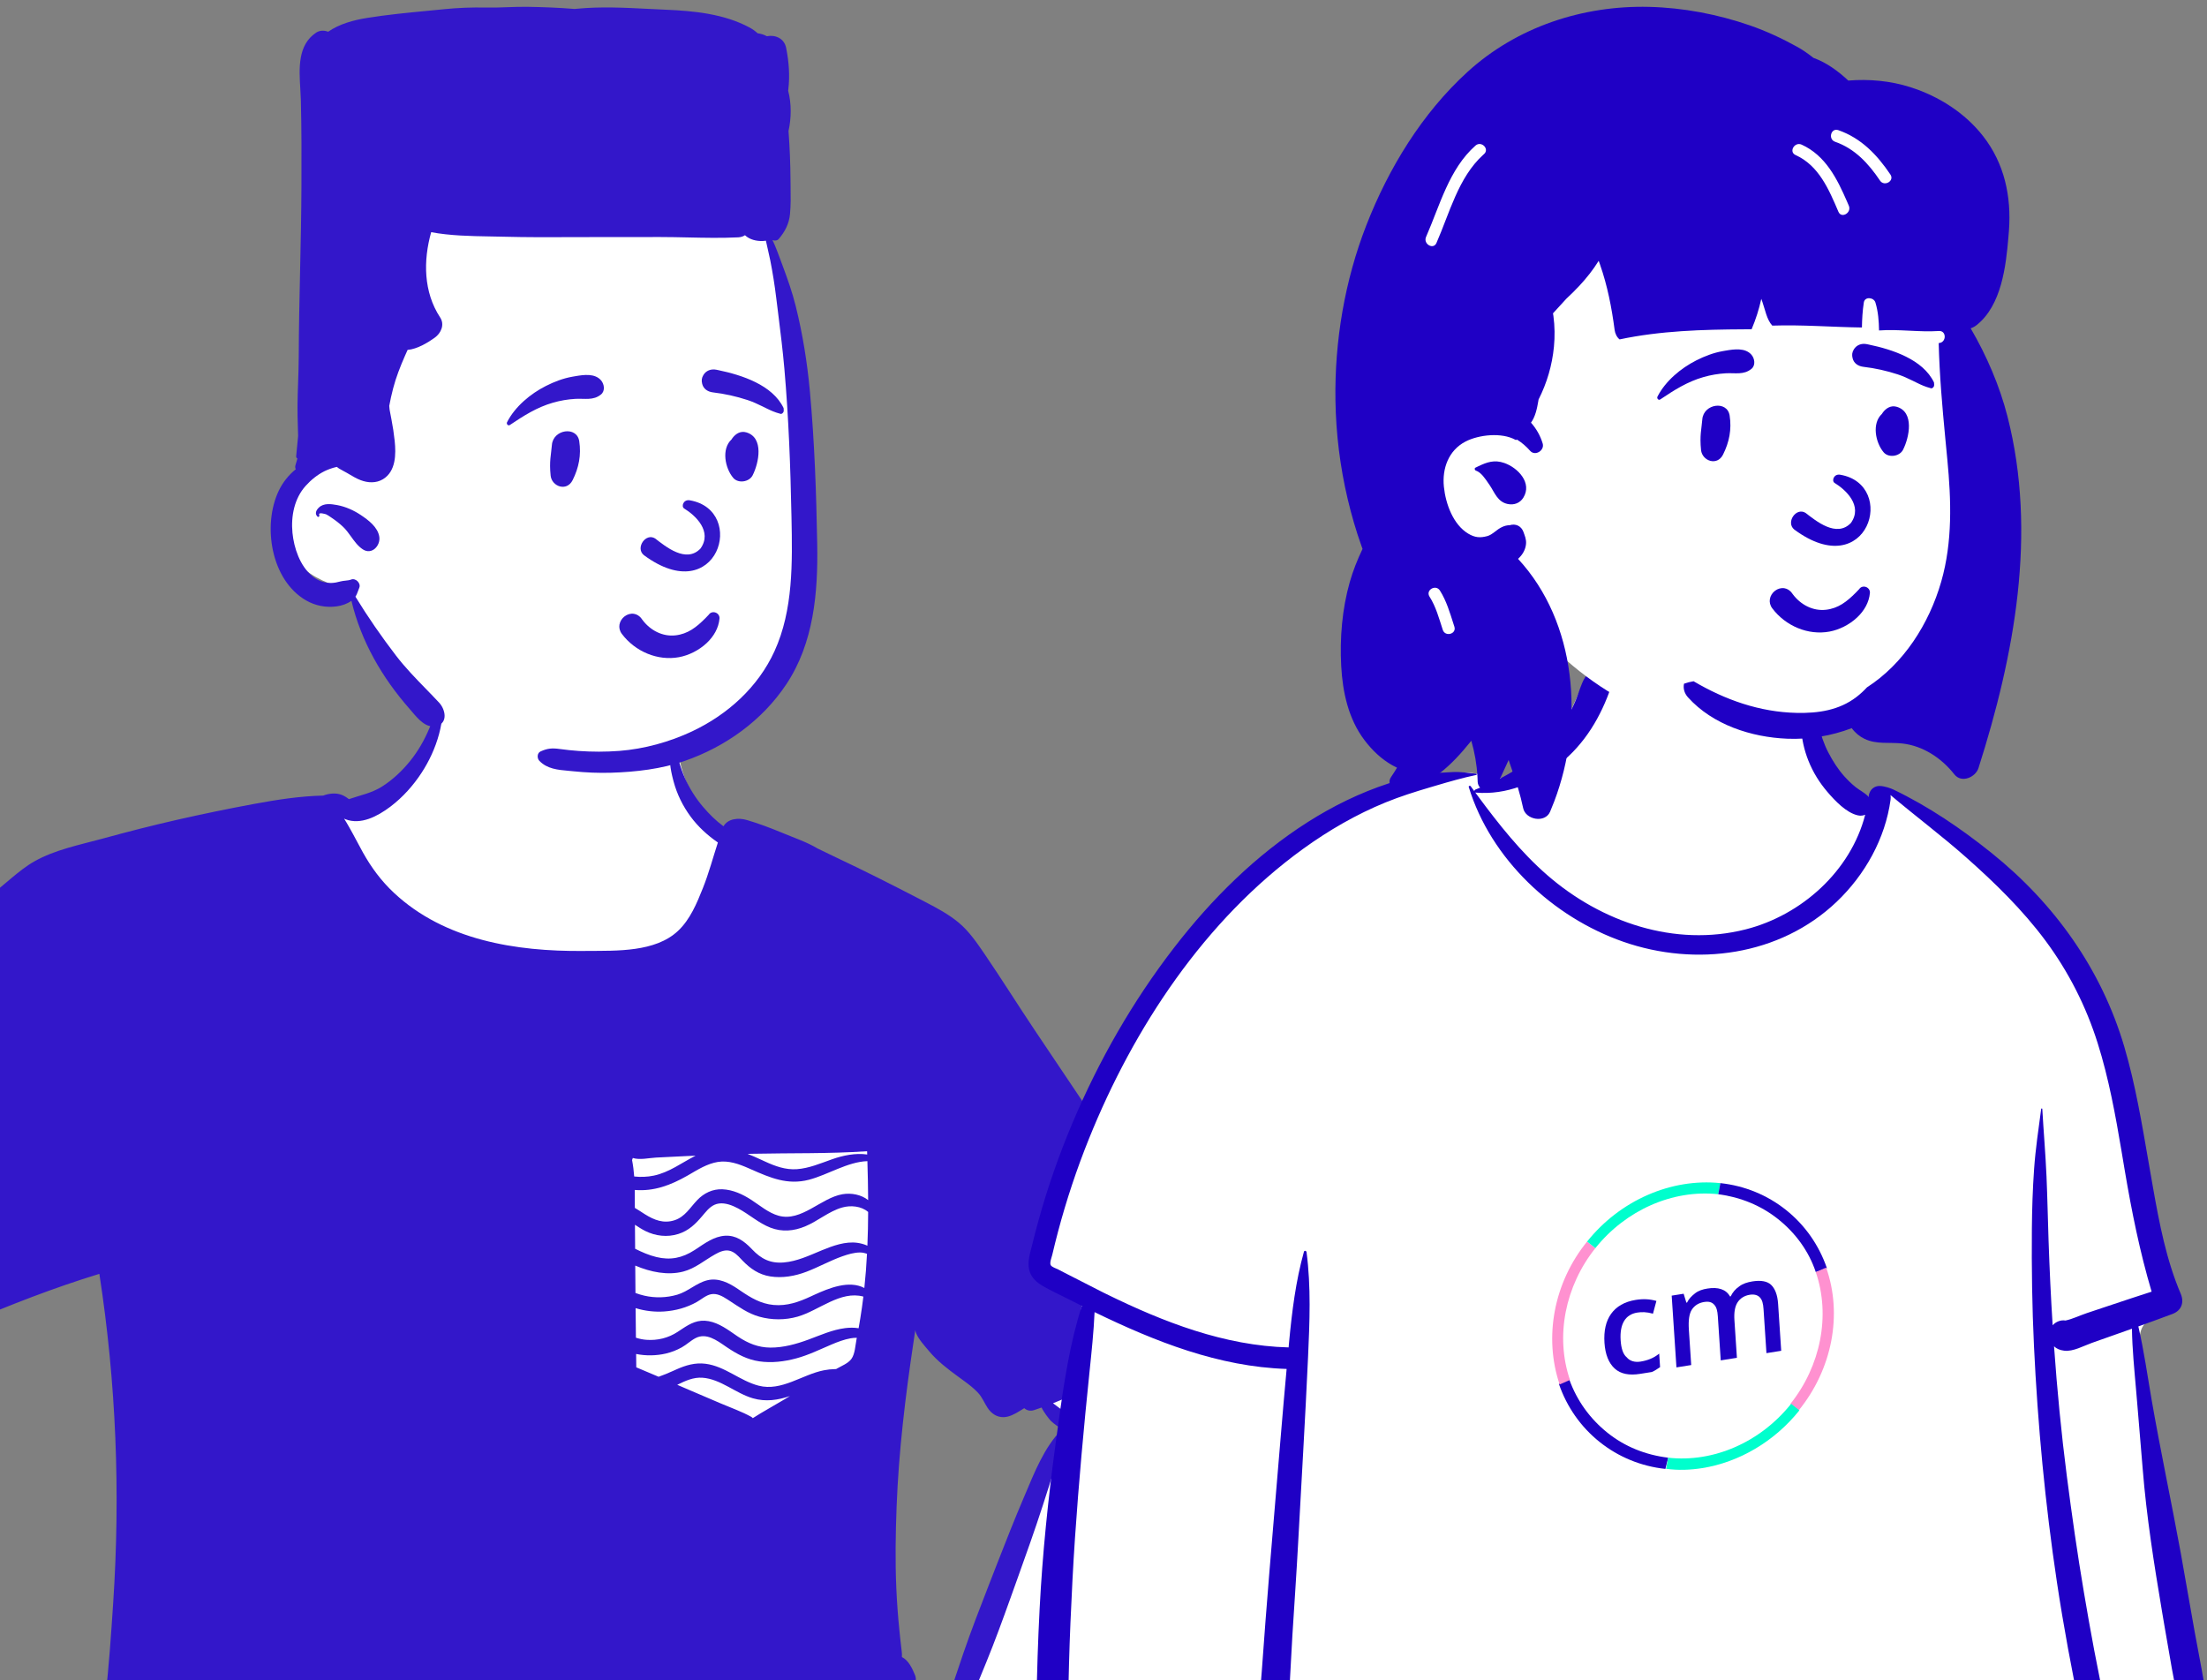 <svg width="310" height="236" viewBox="0 0 310 236" fill="none" xmlns="http://www.w3.org/2000/svg">
    <rect x="0" y="0" width="310" height="236" fill="#808080" stroke="none"/>
    <path fill-rule="evenodd" clip-rule="evenodd" d="M65.308 92.405C76.644 91.593 92.186 93.841 95.465 106.771C96.482 111.477 98.484 113.542 101.851 116.619C123.216 143.975 48.672 148.574 44.84 121.898C36.767 124.839 27.98 125.462 19.902 128.435C15.521 130.054 11.548 132.608 7.742 135.28C-7.782 146.31 -23.086 157.655 -38.555 168.764C-32.569 171.521 -21.188 182.049 -25.826 189.124C-26.906 190.502 -28.509 191.452 -29.928 192.46L-30.676 192.994C-32.285 194.147 -34.994 196.114 -36.492 197.182L-36.768 197.383C-36.876 197.462 -36.998 197.55 -37.109 197.629C-26.307 213.428 -13.665 228.006 0.359 241.021C1.553 242.132 1.064 244.614 -0.665 244.904L-2.723 245.206C-9.371 246.174 -16.145 247.046 -22.845 246.52C-29.369 245.81 -33.301 240.032 -37.761 235.847C-46.668 226.74 -54.959 217.025 -62.511 206.762L-62.669 206.545C-65.019 203.332 -68.139 200.048 -68.367 195.899C-68.783 194.652 -67.688 192.864 -66.635 192.014L-66.275 191.495C-60.628 183.37 -54.236 175.534 -46.228 169.649C-46.258 168.772 -45.853 167.851 -45.05 167.27L-11.584 143.041C-2.949 137.097 5.077 130.11 14.436 125.31C24.007 120.7 34.807 120.519 44.614 116.672C44.822 113.899 50.65 113.191 50.465 113.619C56.614 109.907 59.78 105.489 60.756 101.429C61.733 97.37 60.519 93.667 65.308 92.405ZM148.069 179.391C158.417 163.814 168.281 181.048 172.589 191.436C177.679 205.651 167.138 223.136 160.329 235.391C157.821 238.794 154.522 245.972 150.101 246.493C138.963 246.447 127.809 245.663 116.665 245.429C109.468 243.643 119.565 232.825 126.539 236.776C128.652 237.567 129.708 239.967 131.768 240.737C132.519 240.897 132.571 240.562 132.876 239.815L132.92 239.71C133.464 238.416 133.992 237.115 134.528 235.817C139.066 224.639 143.863 213.559 148.632 202.484C149.651 200.08 148.222 198.099 146.364 196.668C144.942 195.496 138.827 192.637 144.588 193.895C142.37 188.744 145.036 183.516 148.069 179.391ZM122.377 158.068C123.373 157.943 124.653 158.948 124.806 159.921C126.077 167.987 124.661 175.962 122.963 183.852L122.651 185.297C122.025 188.175 121.325 191.11 119.764 193.632C118.17 196.206 115.759 198.147 112.992 199.326C104.113 202.865 93.071 199.365 86.54 192.748C82.362 187.022 86.034 179.83 86.736 173.554C86.073 171.863 85.829 169.908 85.445 168.164L85.398 167.956L83.909 161.452C83.581 160.018 84.626 158.055 86.344 158.252C98.316 159.626 110.418 159.564 122.377 158.068Z" fill="white"/>
    <path fill-rule="evenodd" clip-rule="evenodd" d="M164.191 177.353C164.155 177.192 164.347 177.07 164.472 177.19C166.578 179.221 168.066 181.817 169.699 184.222C171.254 186.513 172.946 188.715 174.106 191.243C175.183 193.593 175.878 195.977 176.085 198.56C176.292 201.124 176.024 203.694 175.572 206.219C174.682 211.194 172.781 215.905 170.694 220.481C168.664 224.929 166.371 229.251 163.95 233.494L163.082 235.009C162.023 236.854 160.953 238.694 159.807 240.481C158.381 242.705 157.08 245 155.199 246.856C153.864 248.176 151.348 246.856 151.956 244.968C152.22 244.146 152.428 243.372 152.837 242.609C153.148 242.028 153.499 241.464 153.828 240.891C154.487 239.746 155.14 238.596 155.799 237.45C157.183 235.043 158.641 232.68 160.012 230.265C162.391 226.076 164.637 221.808 166.623 217.417L166.856 216.898C168.684 212.831 170.415 208.619 171.218 204.22C172.063 199.585 171.306 195.216 169.661 190.86C168.809 188.607 167.852 186.405 166.857 184.211L166.666 183.792C165.705 181.698 164.686 179.616 164.191 177.353ZM61.906 97.183C61.925 97.101 62.064 97.095 62.077 97.183C62.669 101.119 61.352 105.282 59.208 108.556C58.038 110.344 56.594 111.959 54.894 113.257L54.761 113.357C53.023 114.656 50.676 115.911 48.52 115.068C48.452 115.042 48.389 115.013 48.33 114.979C48.572 115.355 48.797 115.751 49.025 116.146C49.703 117.323 50.31 118.543 50.972 119.73C52.156 121.854 53.565 123.754 55.346 125.418C62.468 132.068 72.468 133.648 81.859 133.572L82.522 133.566C86.647 133.537 92.041 133.748 95.227 130.761C96.938 129.157 97.879 126.876 98.732 124.735C99.569 122.636 100.141 120.47 100.836 118.335C99.385 117.34 98.054 116.125 97.008 114.704C95.918 113.225 95.094 111.56 94.618 109.782L94.547 109.517C94.18 108.099 93.811 106.224 94.403 104.885C94.471 104.731 94.724 104.741 94.796 104.885C95.115 105.526 95.175 106.248 95.373 106.933C95.6 107.73 95.859 108.522 96.198 109.277C96.856 110.74 97.724 112.13 98.766 113.348C99.626 114.356 100.557 115.281 101.622 116.059C102.25 114.975 103.705 114.829 104.924 115.186C106.558 115.664 108.17 116.277 109.745 116.925L110.06 117.055C111.617 117.701 113.377 118.295 114.835 119.177C115.72 119.599 116.569 120.024 117.368 120.4C121.347 122.27 125.267 124.255 129.17 126.277L130.006 126.711C131.641 127.563 133.261 128.423 134.683 129.611C136.131 130.82 137.254 132.473 138.311 134.022C140.726 137.564 143.001 141.208 145.388 144.769C150.209 151.955 155.03 159.141 159.879 166.31C161.052 168.045 162.374 169.738 163.426 171.547C164.434 173.276 164.407 175.051 164.21 176.981L164.173 177.335C163.797 180.875 163.149 184.274 161.164 187.31C158.039 192.082 153.116 195.053 147.909 197.099C148.545 197.573 149.142 198.084 149.901 198.41C151.067 198.909 152.311 199.167 153.573 199.27C154.919 199.378 156.435 199.042 157.526 199.957C157.963 200.322 157.976 201.202 157.526 201.567C156.478 202.423 155.123 202.178 153.846 202.034L153.769 202.026C152.584 201.895 151.416 201.675 150.302 201.24C150.028 201.132 149.755 201.011 149.491 200.878C149.5 200.902 149.504 200.929 149.5 200.959C149.309 202.415 148.897 203.792 148.462 205.183L148.185 206.065C147.623 207.866 147.057 209.662 146.474 211.458C145.365 214.878 144.156 218.266 142.943 221.649L141.896 224.569C140.821 227.564 139.732 230.555 138.528 233.5C137.785 235.318 137.037 237.135 136.291 238.951C135.562 240.724 134.956 242.639 134.052 244.328C133.308 245.718 131.28 244.723 131.605 243.294C132.032 241.42 132.837 239.56 133.452 237.736C134.077 235.884 134.69 234.031 135.326 232.183C136.431 228.974 137.656 225.808 138.888 222.645L140.108 219.509C141.305 216.437 142.516 213.367 143.81 210.334L143.952 210.002C145.296 206.83 146.685 203.263 149.128 200.805C149.159 200.771 149.204 200.754 149.248 200.749C148.648 200.424 148.086 200.029 147.592 199.562L147.568 199.537C147.372 199.33 146.565 198.31 146.305 197.7C145.967 197.82 145.629 197.936 145.291 198.05C144.702 198.249 144.214 198.105 143.869 197.79L143.213 198.197C142.512 198.625 141.758 199.031 140.983 199.052C140.007 199.078 139.24 198.539 138.719 197.744C138.25 197.034 137.971 196.267 137.377 195.63C136.793 195.005 136.118 194.477 135.427 193.974L134.613 193.381C133.121 192.291 131.674 191.19 130.473 189.751C129.869 189.024 129.059 188.161 128.692 187.288C128.62 187.12 128.576 186.961 128.567 186.807C128.487 187.352 128.404 187.899 128.322 188.445C127.169 196.119 126.237 203.846 125.939 211.606C125.793 215.434 125.728 219.266 125.899 223.095C125.983 225.008 126.123 226.919 126.315 228.825C126.41 229.78 126.509 230.734 126.626 231.685L126.652 231.905C126.686 232.196 126.708 232.478 126.683 232.746C127.612 233.204 128.147 234.363 128.519 235.267C128.802 235.956 128.582 236.626 128.126 237.11C128.671 237.607 129.157 238.19 129.564 238.858C129.647 238.993 129.469 239.099 129.364 239.014C128.694 238.482 127.973 238.044 127.221 237.708C126.826 237.858 126.395 237.898 125.998 237.789C125.567 237.67 125.195 237.383 124.927 237.017C122.791 236.666 120.571 237.095 118.648 238.433C118.249 238.712 117.888 239.027 117.543 239.369C117.484 239.429 117.423 239.505 117.361 239.579L117.781 239.74C117.955 239.806 118.097 239.857 118.152 239.868C118.518 239.943 118.89 239.983 119.261 240.015L119.819 240.061C121.959 240.238 124.092 240.297 126.083 241.193C126.501 241.381 126.355 242.026 125.96 242.134C124.507 242.528 123.065 242.498 121.585 242.392L121.268 242.368C119.892 242.263 118.416 242.269 117.074 241.889C117.395 242.768 116.958 243.916 115.616 244.095C111.588 244.632 107.533 244.379 103.5 244.023C99.427 243.664 95.356 243.324 91.272 243.111C78.061 242.415 64.832 242.549 51.611 242.738L44.139 242.846C38.18 242.93 32.221 242.995 26.262 242.95L23.473 242.924C22.294 242.912 21.115 242.898 19.938 242.863L19.231 242.84C17.829 242.789 15.972 243 14.752 242.17C13.747 241.485 13.523 240.23 14.129 239.217C14.305 238.926 14.546 238.666 14.797 238.412C15.312 234.006 15.602 229.578 15.898 225.152C16.924 209.664 16.324 194.257 13.956 178.925C7.601 180.868 1.343 183.305 -4.754 185.919C-8.052 187.333 -11.333 188.8 -14.576 190.338C-17.535 191.744 -20.508 193.5 -23.671 194.413C-23.958 194.668 -24.36 194.79 -24.717 194.677L-24.763 194.66H-24.765C-25.09 194.736 -25.452 194.69 -25.807 194.477C-25.878 194.433 -25.95 194.389 -26.022 194.344L-26.13 194.276C-27.243 193.574 -28.363 192.71 -29.151 191.653C-30.108 192.541 -31.137 193.354 -32.149 194.179C-33.248 195.075 -34.342 195.975 -35.428 196.884C-35.859 197.245 -36.334 197.59 -36.714 198.006L-36.77 198.067C-36.779 198.077 -36.787 198.087 -36.795 198.097C-35.149 199.162 -33.708 200.779 -32.417 202.184C-31.031 203.693 -29.693 205.249 -28.366 206.812L-27.081 208.328C-17.995 219.061 -8.816 230.183 2.947 238.072C4.806 239.319 3.034 242.356 1.187 241.081C-2.307 238.674 -5.614 236 -8.789 233.187C-14.354 228.261 -19.361 222.734 -24.049 216.975C-26.421 214.06 -28.724 211.074 -30.981 208.068L-31.746 207.049C-32.767 205.689 -33.782 204.325 -34.754 202.931L-34.957 202.638C-35.81 201.408 -36.716 200.025 -37.266 198.608C-37.477 198.822 -37.716 199.001 -38.064 199.137C-38.66 199.369 -39.391 198.881 -39.537 198.3C-39.892 196.89 -38.666 196.051 -37.669 195.303C-36.459 194.398 -35.225 193.525 -33.989 192.657L-33.547 192.345C-32.002 191.248 -30.448 190.123 -28.764 189.256C-28.714 189.189 -28.652 189.125 -28.583 189.07C-28.502 189.007 -28.424 188.945 -28.344 188.884C-30.355 185.621 -32.561 182.484 -35.022 179.521C-36.873 177.292 -38.838 175.163 -40.916 173.147L-41.85 172.242C-43.263 170.878 -44.732 169.493 -46.3 168.307L-46.79 168.864C-47.446 169.605 -48.108 170.341 -48.807 171.038C-50.185 172.407 -51.543 173.805 -52.895 175.201C-55.141 177.526 -57.31 179.921 -59.473 182.32L-60.554 183.52C-62.806 186.02 -65.219 188.474 -67.266 191.145L-67.368 191.281C-68.262 192.48 -68.898 193.807 -68.483 195.33C-68.082 196.799 -67.129 198.101 -66.308 199.369L-66.226 199.496C-62.873 204.721 -59.282 209.812 -55.435 214.684C-47.73 224.442 -38.941 233.69 -28.454 240.475C-27 241.415 -28.359 243.753 -29.814 242.802C-35.939 238.797 -41.565 233.987 -46.741 228.821C-51.492 224.08 -55.798 218.86 -59.833 213.502C-61.8 210.888 -63.685 208.219 -65.491 205.49C-67.243 202.842 -69.269 200.118 -70.538 197.197C-71.204 195.66 -71.449 193.997 -70.904 192.378C-70.404 190.89 -69.415 189.654 -68.387 188.492L-68.29 188.383C-65.926 185.727 -63.52 183.102 -61.093 180.502C-58.657 177.894 -56.109 175.379 -53.508 172.938C-51.465 171.017 -49.336 169.324 -47.058 167.755C-47.263 167.61 -47.468 167.47 -47.677 167.335C-48.313 166.921 -48.474 166.035 -47.916 165.473C-46.392 163.934 -44.637 162.596 -42.985 161.195C-41.432 159.878 -39.879 158.56 -38.326 157.241C-35.166 154.561 -32.005 151.879 -28.845 149.197C-23.168 144.38 -17.523 139.53 -11.865 134.692C-9.506 132.675 -7.125 130.684 -4.75 128.686L-0.53 125.134L1.534 123.4C2.591 122.514 3.671 121.638 4.874 120.963C7.703 119.373 11.105 118.685 14.222 117.842L14.429 117.786C17.926 116.829 21.441 115.928 24.976 115.125C28.515 114.322 32.069 113.591 35.636 112.929C38.843 112.333 42.127 111.822 45.397 111.746C46.209 111.437 47.227 111.329 48.026 111.659C48.355 111.796 48.7 111.997 49.005 112.251C50.605 111.688 52.182 111.42 53.676 110.469C55.169 109.52 56.489 108.273 57.599 106.899C59.897 104.055 61.099 100.694 61.906 97.183ZM98.668 193.515C97.4 193.426 96.26 193.95 95.127 194.508C95.766 194.785 96.403 195.06 97.041 195.332L101.288 197.146C102.691 197.744 104.176 198.264 105.509 199.001C105.605 199.054 105.681 199.118 105.738 199.192C107.124 198.304 108.59 197.512 109.995 196.668C110.316 196.476 110.639 196.284 110.962 196.091C109.289 196.651 107.574 196.932 105.757 196.406C103.333 195.707 101.229 193.695 98.668 193.515ZM102.142 189.263L101.914 189.108C100.685 188.264 99.216 187.179 97.724 187.937C97.02 188.295 96.444 188.872 95.751 189.256C95.053 189.645 94.287 189.943 93.508 190.123C92.219 190.421 90.74 190.465 89.352 190.177L89.373 192.054C90.422 192.488 91.466 192.932 92.51 193.38C93.188 193.148 93.84 192.87 94.525 192.564L94.987 192.357C96.308 191.763 97.641 191.366 99.102 191.554C101.85 191.907 103.927 193.95 106.555 194.631C109.777 195.468 112.684 193.063 115.728 192.469C116.23 192.37 116.748 192.312 117.262 192.303L117.433 192.302L117.509 192.257C118.164 191.873 119.145 191.505 119.601 190.858C120.097 190.157 120.14 188.981 120.302 188.157C120.319 188.075 120.336 187.99 120.351 187.908C120.064 187.908 119.772 187.922 119.476 187.978C118.547 188.149 117.672 188.478 116.806 188.846C115.169 189.542 113.567 190.334 111.843 190.797C110.155 191.251 108.391 191.467 106.652 191.215C104.956 190.97 103.547 190.205 102.142 189.263ZM102.406 182.664L102.152 182.5C101.48 182.071 100.71 181.627 99.887 181.785C99.152 181.927 98.521 182.512 97.879 182.873C96.475 183.666 94.898 184.099 93.291 184.209C91.954 184.3 90.566 184.137 89.279 183.74L89.323 187.895C89.794 188.045 90.282 188.153 90.796 188.191C92.356 188.307 93.876 187.933 95.184 187.073L95.846 186.634C96.978 185.889 98.04 185.299 99.538 185.57C101.022 185.841 102.266 186.792 103.479 187.62L103.678 187.754C105.07 188.674 106.482 189.267 108.19 189.282C110.035 189.296 111.858 188.783 113.575 188.151C115.28 187.525 116.901 186.775 118.724 186.545C119.282 186.475 119.962 186.454 120.602 186.564C120.687 186.092 120.767 185.623 120.843 185.152C121.008 184.139 121.149 183.129 121.272 182.117C118.037 181.246 115.05 184.063 112.046 184.932C110.303 185.435 108.406 185.429 106.663 184.943C105.05 184.492 103.782 183.558 102.406 182.664ZM102.414 175.666C101.723 175.533 101.041 175.852 100.454 176.18C98.956 177.011 97.663 178.167 95.966 178.604C93.784 179.166 91.397 178.682 89.228 177.763C89.237 179.046 89.248 180.329 89.258 181.612C89.665 181.766 90.085 181.891 90.512 181.99C92.028 182.336 93.635 182.29 95.129 181.852C96.653 181.406 97.82 180.202 99.349 179.826C100.911 179.44 102.383 180.191 103.642 181.044L104.021 181.303C105.459 182.279 106.855 183.128 108.655 183.294C110.559 183.469 112.213 182.873 113.914 182.083L114.31 181.9C116.463 180.91 119.258 179.784 121.407 180.91C121.576 179.312 121.699 177.714 121.781 176.114C121.485 176.004 121.179 175.924 120.826 175.922C119.983 175.918 119.098 176.184 118.312 176.461C116.595 177.068 114.995 177.972 113.295 178.621C111.683 179.238 109.897 179.559 108.178 179.283C106.585 179.027 105.389 178.194 104.288 177.053L104.128 176.884C103.646 176.37 103.129 175.805 102.414 175.666ZM103.676 169.734C102.879 169.313 101.91 168.922 100.988 169.045C100.11 169.161 99.523 169.757 98.983 170.395L98.689 170.744C97.721 171.89 96.767 172.853 95.275 173.325C93.728 173.811 92.09 173.62 90.65 172.908C90.139 172.655 89.664 172.34 89.187 172.029L89.212 175.4C90.166 175.875 91.138 176.305 92.206 176.565C94.174 177.044 95.847 176.689 97.531 175.603L97.709 175.488C98.977 174.655 100.277 173.663 101.844 173.57C103.373 173.478 104.52 174.326 105.527 175.364L105.645 175.487C106.914 176.826 108.197 177.48 110.086 177.325C111.917 177.176 113.63 176.367 115.308 175.67L115.46 175.607C116.994 174.977 118.762 174.328 120.446 174.569C120.85 174.626 121.372 174.751 121.836 174.969C121.904 173.392 121.936 171.813 121.942 170.233C120.985 169.402 119.495 169.265 118.298 169.605C116.422 170.137 114.886 171.511 113.094 172.257C111.505 172.919 109.849 173.067 108.229 172.441C106.555 171.794 105.243 170.562 103.676 169.734ZM121.836 163.093C119.033 163.19 116.29 165.014 113.614 165.71C110.623 166.486 108.183 165.428 105.519 164.253L105.175 164.102C103.809 163.501 102.34 162.962 100.825 163.207C99.349 163.448 98.043 164.266 96.773 165.006L96.529 165.146C94.216 166.463 91.862 167.365 89.161 167.14C89.176 167.988 89.169 168.833 89.171 169.662C89.615 169.916 90.041 170.203 90.448 170.465L90.594 170.557C91.881 171.363 93.208 171.892 94.743 171.395C96.226 170.913 96.922 169.622 97.942 168.559C98.877 167.582 100.099 166.989 101.468 167.045C102.94 167.104 104.333 167.753 105.549 168.546C106.766 169.339 107.943 170.363 109.367 170.761C112.561 171.648 115.297 168.269 118.318 167.743C119.586 167.521 120.985 167.802 121.942 168.567C121.931 166.745 121.891 164.919 121.836 163.093ZM97.704 162.328C97.309 162.343 96.915 162.36 96.519 162.377C95.058 162.44 93.596 162.512 92.133 162.594C91.122 162.649 89.877 162.96 88.885 162.651C88.86 162.753 88.826 162.85 88.781 162.945C88.93 163.693 89.023 164.467 89.081 165.249C89.998 165.348 90.93 165.314 91.834 165.126C94.004 164.676 95.766 163.307 97.704 162.328ZM121.794 161.7C116.455 162.068 111.076 161.942 105.728 162.057L105.087 162.072C105.061 162.072 105.036 162.075 105.011 162.075C105.624 162.312 106.232 162.584 106.839 162.862L107.444 163.14C108.877 163.799 110.335 164.338 111.938 164.222C113.656 164.097 115.274 163.395 116.88 162.829C118.411 162.288 120.175 161.924 121.809 162.161C121.804 162.007 121.8 161.855 121.794 161.7Z" fill="#3317CA"/>
    <path fill-rule="evenodd" clip-rule="evenodd" d="M77.538 17.495C89.534 17.495 107.092 25.509 108.413 33.218C109.969 42.304 113.425 76.47 111.543 87.65C109.662 98.831 102.325 107.091 86.1 107.091C69.875 107.091 57.764 98.24 54.984 95.201C52.203 92.161 48.834 82.704 48.834 82.704C48.834 82.704 39.951 81.197 39.909 74.113C39.868 67.029 44.372 64.84 44.372 64.84C44.372 64.84 41.941 35.451 47.05 28.173C52.159 20.894 65.542 17.495 77.538 17.495Z" fill="white"/>
    <path fill-rule="evenodd" clip-rule="evenodd" d="M113.756 54.92C114.413 62.062 114.66 69.265 114.787 76.434C114.909 83.226 114.312 90.311 110.443 96.119C107.061 101.2 101.91 104.888 96.174 106.879C92.91 108.014 89.295 108.434 85.848 108.538C84.067 108.591 82.281 108.514 80.511 108.331C80.288 108.307 80.064 108.287 79.84 108.267C78.341 108.134 76.854 108.001 75.761 106.868C75.417 106.511 75.421 105.777 75.931 105.545C76.9 105.103 77.557 105.057 78.62 105.203C79.501 105.323 80.384 105.418 81.271 105.479C83.173 105.613 85.087 105.617 86.988 105.471C90.483 105.203 94.057 104.215 97.23 102.719C102.206 100.369 106.48 96.518 108.787 91.465C111.432 85.679 111.299 78.988 111.175 72.758L111.17 72.502C111.033 65.591 110.777 58.701 110.177 51.813C109.95 49.208 109.626 46.616 109.302 44.023C109.21 43.294 109.119 42.564 109.03 41.833C108.816 40.066 108.536 38.308 108.191 36.562C108.087 36.035 107.966 35.512 107.844 34.99C107.753 34.597 107.662 34.204 107.579 33.81C107.437 33.834 107.293 33.846 107.145 33.853C106.262 33.882 105.297 33.667 104.642 33.039C104.39 33.21 104.071 33.318 103.687 33.337C101.338 33.453 98.966 33.401 96.599 33.35C95.306 33.322 94.014 33.293 92.728 33.293C89.078 33.291 85.425 33.293 81.772 33.303C81.215 33.305 80.658 33.307 80.101 33.309C77.007 33.321 73.908 33.333 70.818 33.25C70.163 33.233 69.504 33.221 68.843 33.21C66.075 33.162 63.267 33.114 60.563 32.612C59.437 36.615 59.477 41.013 61.824 44.589C62.487 45.597 61.949 46.785 61.085 47.415C60.202 48.058 58.614 49.043 57.255 49.145C57.203 49.263 57.149 49.381 57.096 49.499C57.017 49.676 56.937 49.852 56.86 50.028C56.212 51.506 55.628 52.993 55.219 54.558C55.008 55.364 54.827 56.184 54.674 57.009C54.687 57.154 54.7 57.298 54.715 57.442C54.715 57.456 54.717 57.471 54.719 57.488C54.728 57.547 54.738 57.615 54.745 57.653C54.764 57.755 54.783 57.856 54.802 57.958C54.86 58.27 54.919 58.583 54.981 58.894C55.178 59.898 55.33 60.91 55.438 61.926C55.634 63.786 55.615 66.204 53.802 67.305C52.833 67.895 51.671 67.834 50.646 67.438C50.075 67.218 49.574 66.921 49.058 66.615C48.953 66.552 48.846 66.489 48.738 66.426C48.572 66.329 48.402 66.239 48.232 66.15C48.019 66.037 47.806 65.926 47.602 65.798C47.5 65.735 47.403 65.659 47.312 65.579C46.626 65.724 45.956 65.997 45.58 66.183C44.572 66.684 43.687 67.409 42.935 68.242C41.336 70.015 40.856 72.513 41.08 74.832C41.289 76.989 42.136 79.468 43.841 80.904C44.583 81.529 45.508 81.895 46.486 81.884C46.968 81.88 47.412 81.779 47.876 81.656C48.075 81.604 48.293 81.581 48.511 81.558C48.798 81.528 49.084 81.498 49.324 81.402C49.951 81.151 50.724 81.918 50.469 82.548C50.412 82.688 50.362 82.823 50.314 82.954C50.2 83.265 50.095 83.549 49.925 83.81C51.675 86.667 53.591 89.436 55.63 92.093C56.922 93.775 58.376 95.27 59.836 96.771C60.452 97.404 61.069 98.038 61.676 98.689C62.579 99.657 62.955 101.563 61.321 101.977C59.885 102.345 58.769 101.027 57.883 99.982C57.765 99.842 57.65 99.706 57.54 99.581C53.663 95.17 50.733 90.106 49.361 84.389C48.743 84.828 48.033 85.067 47.285 85.171C45.795 85.376 44.289 85.082 42.983 84.328C38.04 81.472 36.844 73.756 39.159 68.92C39.718 67.756 40.542 66.716 41.548 65.909C41.469 65.758 41.437 65.58 41.488 65.389C41.578 65.055 41.676 64.725 41.779 64.396C41.666 64.346 41.584 64.243 41.6 64.089C41.678 63.284 41.755 62.479 41.832 61.675L41.874 61.235C41.865 60.799 41.851 60.363 41.838 59.927C41.808 58.926 41.778 57.924 41.79 56.917C41.801 55.846 41.838 54.775 41.874 53.704C41.916 52.472 41.958 51.241 41.963 50.008C41.977 46.017 42.064 42.028 42.152 38.039C42.241 33.997 42.329 29.955 42.341 25.91C42.354 21.981 42.362 18.046 42.259 14.119C42.257 14.091 42.257 14.064 42.256 14.037C42.256 14.012 42.255 13.988 42.255 13.963C42.242 13.481 42.211 12.974 42.18 12.454C42.006 9.581 41.809 6.302 44.409 4.581C44.914 4.247 45.544 4.243 46.093 4.458C47.674 3.357 49.655 2.826 51.55 2.52C54.344 2.069 57.156 1.798 59.97 1.528C60.793 1.448 61.616 1.369 62.439 1.286C64.336 1.093 66.333 1.019 68.242 1.062C69.236 1.083 70.236 1.048 71.238 1.012C72.183 0.978 73.13 0.944 74.074 0.958C76.279 0.994 78.502 1.077 80.716 1.258C80.767 1.253 80.819 1.248 80.871 1.244C80.924 1.239 80.977 1.234 81.029 1.229C84.382 0.907 87.732 1.077 91.084 1.247C91.895 1.288 92.707 1.33 93.519 1.364C97.486 1.531 101.675 1.941 105.238 3.841C105.696 4.085 106.084 4.362 106.415 4.671C106.879 4.736 107.322 4.868 107.719 5.089C108.866 4.857 110.146 5.371 110.418 6.703C110.813 8.653 110.963 10.621 110.726 12.599C110.723 12.624 110.72 12.65 110.717 12.676C110.715 12.699 110.712 12.722 110.709 12.745C111.188 14.581 111.156 16.585 110.758 18.395C110.926 20.683 111.022 22.976 111.035 25.266C111.037 25.613 111.042 25.961 111.047 26.309C111.065 27.554 111.083 28.809 110.968 30.043C110.838 31.431 110.267 32.53 109.368 33.585C109.198 33.783 108.912 33.816 108.674 33.768C108.612 33.756 108.559 33.739 108.51 33.719C108.954 34.67 109.321 35.668 109.681 36.645C109.76 36.862 109.84 37.078 109.919 37.291C110.617 39.164 111.293 41.068 111.772 43.008C112.744 46.92 113.384 50.907 113.756 54.92ZM46.432 72.624C46.231 72.486 46.029 72.346 45.81 72.243C45.783 72.23 44.625 71.854 44.849 72.35C44.925 72.515 44.726 72.699 44.585 72.553C44.183 72.145 44.407 71.655 44.79 71.291C45.48 70.634 46.511 70.786 47.359 70.943C48.537 71.16 49.683 71.676 50.676 72.338C51.745 73.05 53.065 74.037 53.276 75.387C53.468 76.628 52.235 77.995 50.965 77.165C50.278 76.715 49.797 76.045 49.314 75.373C48.97 74.895 48.625 74.414 48.204 74.012C47.707 73.538 47.17 73.122 46.602 72.741C46.545 72.703 46.489 72.664 46.432 72.624Z" fill="#3317CA"/>
    <path fill-rule="evenodd" clip-rule="evenodd" d="M90.963 91.82C89.543 91.241 88.275 90.274 87.349 89.039C87.026 88.609 86.944 88.156 87.01 87.741C87.087 87.275 87.362 86.852 87.739 86.569C88.115 86.285 88.588 86.144 89.043 86.216C89.441 86.278 89.835 86.495 90.147 86.945L90.213 87.035C90.763 87.781 91.481 88.392 92.299 88.787C93.087 89.167 93.969 89.344 94.88 89.241C96.618 89.045 97.816 88.105 99.088 86.828C99.246 86.667 99.404 86.501 99.562 86.332C99.662 86.179 99.802 86.08 99.957 86.029C100.128 85.971 100.322 85.975 100.5 86.037C100.671 86.096 100.824 86.21 100.927 86.361C101.024 86.504 101.08 86.681 101.062 86.885C100.945 88.207 100.254 89.388 99.272 90.315C98.18 91.345 96.734 92.057 95.374 92.307C93.874 92.582 92.347 92.385 90.963 91.82ZM96.082 71.412C97.677 72.382 100.108 74.644 98.391 77.049C96.371 79.17 93.463 76.739 92.029 75.639C90.701 74.787 89.207 76.979 90.439 77.974C100.797 85.645 105.001 71.666 96.888 70.272C95.995 70.118 95.663 71.112 96.082 71.412ZM77.522 62.489C77.698 60.3 81.029 59.803 81.362 61.969C81.657 63.909 81.308 65.691 80.434 67.438C79.6 69.107 77.502 68.329 77.344 66.809C77.13 64.772 77.412 63.85 77.522 62.489ZM102.887 61.52C103.352 60.911 104.023 60.495 104.826 60.73C107.337 61.464 106.597 65.031 105.715 66.766C105.236 67.709 103.687 67.948 102.987 67.118C101.846 65.765 101.3 63.062 102.75 61.728C102.79 61.66 102.834 61.59 102.887 61.52ZM80.4 52.911L80.796 52.842C82.023 52.63 83.549 52.425 84.416 53.412C84.877 53.936 85.035 54.908 84.416 55.409C83.329 56.291 82.124 55.949 80.82 56.024C79.746 56.085 78.713 56.263 77.677 56.559C75.406 57.209 73.555 58.395 71.615 59.697C71.361 59.867 71.1 59.541 71.222 59.303C72.341 57.109 74.511 55.306 76.686 54.208C77.847 53.621 79.115 53.134 80.4 52.911ZM100.598 51.928L100.902 51.99C104.206 52.681 108.498 54.061 110.062 57.307C110.122 57.766 110.059 57.865 110.008 57.929L109.991 57.95C109.948 58.005 109.915 58.081 109.716 58.144C109.661 58.13 109.605 58.116 109.549 58.102C108.831 57.914 108.264 57.655 107.715 57.386L107.119 57.092C106.428 56.754 105.731 56.427 104.992 56.186C103.416 55.671 101.794 55.309 100.148 55.115C99.79 55.074 99.447 54.953 99.175 54.746C98.918 54.55 98.722 54.279 98.632 53.918C98.516 53.452 98.549 53.098 98.799 52.677C98.987 52.361 99.257 52.141 99.567 52.015C99.882 51.887 100.241 51.857 100.598 51.928Z" fill="#3317CA"/>
    <path fill-rule="evenodd" clip-rule="evenodd" d="M304.037 211.887C303.186 207.076 302.405 202.252 301.696 197.418C301.359 195.123 301.03 192.825 300.735 190.524C300.528 188.912 300.213 187.068 301.31 185.874C302.853 184.194 304.254 182.755 304.443 180.348C304.621 178.083 303.855 175.614 303.376 173.415C302.372 168.804 301.123 164.25 299.742 159.74C298.339 155.157 296.8 150.617 295.239 146.086C293.78 141.85 292.378 137.576 290.477 133.511C286.871 125.798 280.77 120.086 273.229 116.272C271.354 115.323 267.528 111.937 265.569 111.179C263.768 110.482 263.774 112.517 262.002 111.75C260.584 111.137 259.265 110.32 258.471 108.951C257.61 107.465 255.449 105.386 255.12 103.656C254.423 99.989 255.178 96.867 252.562 94.107C250.239 91.656 247.117 89.977 243.887 89.076C236.781 87.093 227.304 88.479 223.016 95.085C220.969 98.24 220.253 102.053 217.49 104.627C215.077 106.875 215.617 108.412 212.492 109.571C212.315 109.637 207.518 108.607 207.341 108.673C203.922 107.941 200.654 109.99 197.518 111.179C192.842 112.951 188.39 115.257 184.208 117.999C175.774 123.527 168.551 130.705 162.596 138.828C156.592 147.017 151.933 156.197 148.616 165.791C147.81 168.121 147.087 170.48 146.448 172.862C146.091 174.194 145.709 175.577 146.144 176.942C146.5 178.058 147.292 178.889 148.221 179.559C149.481 180.467 152.008 181.058 151.959 182.884C151.921 184.273 151.45 185.734 151.22 187.106C150.947 188.741 150.722 190.384 150.497 192.026C149.474 199.497 148.679 207.01 148.327 214.545C147.98 221.964 147.693 229.534 148.207 236.951C148.241 237.44 148.387 237.889 148.622 238.268C148.402 238.352 148.386 238.762 148.659 238.82C148.85 238.86 149.041 238.901 149.233 238.941C149.63 239.242 150.126 239.427 150.697 239.445C151.083 239.457 151.47 239.475 151.856 239.494C155.934 240.347 160.011 241.153 164.142 241.763C169.164 242.504 174.2 243.108 179.252 243.6C189.632 244.609 199.931 244.274 210.325 243.73C220.703 243.187 231.076 243.06 241.465 243.33C251.863 243.601 262.257 244.053 272.658 244.238C284.277 244.445 295.879 244.128 307.465 243.204C309.053 243.077 310.036 241.813 309.723 240.234C307.846 230.778 305.719 221.385 304.037 211.887Z" fill="white"/>
    <path fill-rule="evenodd" clip-rule="evenodd" d="M204.1 108.44C205.174 108.393 206.27 108.567 207.342 108.673C207.435 108.682 207.471 108.826 207.366 108.848C205.447 109.249 203.55 109.798 201.665 110.355L200.859 110.593C198.734 111.222 196.672 111.871 194.615 112.709C190.515 114.381 186.622 116.637 183.039 119.229C169.24 129.209 159.254 144.319 152.951 159.963C151.24 164.212 149.79 168.566 148.615 172.994C148.33 174.071 148.061 175.152 147.806 176.237C147.731 176.555 147.405 177.37 147.584 177.695C147.742 177.983 148.356 178.161 148.642 178.31L149.605 178.81C151.485 179.779 154.616 181.372 154.93 181.528L155.42 181.769C163.429 185.697 171.987 189.028 181 189.258L181.07 188.488C181.472 184.231 182 179.952 183.151 175.826C183.212 175.604 183.494 175.679 183.52 175.876C184.161 180.761 183.956 185.683 183.733 190.59C183.337 199.281 182.811 207.968 182.343 216.656C182.109 221.002 181.806 225.345 181.533 229.688C181.26 234.041 181.171 238.498 180.546 242.814C180.407 243.776 179.281 244.299 178.428 244.198C177.484 244.085 176.758 243.254 176.753 242.3C176.742 239.786 177.058 237.241 177.233 234.733C177.4 232.35 177.579 229.968 177.762 227.586C178.432 218.893 179.203 210.21 179.916 201.521C180.169 198.439 180.442 195.36 180.723 192.281C171.175 191.973 162.255 188.435 153.746 184.302C153.622 187.099 153.325 189.892 153.037 192.678C152.233 200.453 151.524 208.224 150.994 216.023C150.726 219.962 150.531 223.906 150.361 227.85C150.278 229.789 150.21 231.728 150.157 233.667C150.14 234.314 150.124 234.96 150.11 235.607L150.081 237.088C150.058 238.026 149.962 238.896 149.173 239.579C148.371 240.273 147.288 240.31 146.495 239.579C145.432 238.6 145.62 237.267 145.652 235.953C145.678 234.845 145.709 233.736 145.746 232.628C145.819 230.412 145.913 228.196 146.027 225.981C146.425 218.238 147.221 210.526 148.262 202.845L148.668 199.88C149.426 194.368 150.259 188.731 151.955 183.421C151.295 183.092 150.636 182.762 149.98 182.429C148.817 181.84 147.614 181.287 146.484 180.637C145.587 180.121 144.813 179.413 144.563 178.369C144.285 177.206 144.711 175.933 144.994 174.798L145.018 174.698C145.296 173.555 145.594 172.417 145.91 171.284C147.188 166.69 148.768 162.185 150.618 157.79C154.321 148.991 159.102 140.632 164.941 133.074C170.197 126.27 176.406 120.101 183.684 115.473C187.241 113.211 191.033 111.353 195.042 110.04C196.916 109.426 198.956 108.892 200.918 108.673C201.976 108.554 203.036 108.486 204.1 108.44ZM223.137 94.498C224.414 93.126 226.951 94.545 226.338 96.362C224.896 100.635 222.599 104.533 219.016 107.341C215.647 109.981 211.629 111.695 207.303 111.329C207.27 111.326 207.241 111.318 207.216 111.306L207.588 111.811C210.515 115.772 213.603 119.679 217.325 122.916C224.908 129.513 235.232 133.07 245.202 130.539C253.046 128.548 259.957 122.343 261.989 114.435C261.698 114.566 261.351 114.611 260.971 114.528C259.345 114.175 257.735 112.464 256.687 111.237C255.552 109.91 254.666 108.477 254.017 106.857C252.828 103.893 252.447 100.076 254.07 97.205C254.27 96.851 254.732 97.049 254.771 97.395L254.833 97.934C255.146 100.625 255.536 103.229 256.804 105.682C257.425 106.882 258.169 108.054 259.075 109.06C259.559 109.597 260.085 110.111 260.652 110.562C261.205 111.002 261.874 111.32 262.369 111.824L262.46 111.921L262.462 111.903C262.588 110.838 263.335 110.368 264.065 110.398C264.773 110.426 265.603 110.738 265.925 110.887L265.955 110.901C270.889 113.27 275.433 116.358 279.709 119.785C288.552 126.87 295.177 136.132 298.387 147.04C299.963 152.393 300.867 157.909 301.821 163.399L302.409 166.763C303.3 171.832 304.295 177 306.306 181.715C306.826 182.934 306.425 184.078 305.149 184.558C303.557 185.157 301.958 185.737 300.357 186.31C301.143 189.683 301.623 193.174 302.212 196.564C303.464 203.771 304.998 210.932 306.313 218.129C306.986 221.809 307.592 225.502 308.264 229.182C308.588 230.955 308.925 232.724 309.254 234.496C309.43 235.451 309.591 236.409 309.76 237.366L309.789 237.525C309.886 238.029 310.007 238.551 309.868 239.056C309.71 239.632 309.261 240.039 308.86 240.452C308.529 240.792 308.052 240.794 307.648 240.609L307.514 240.547C306.792 240.209 306.226 239.872 305.969 239.056C305.807 238.54 305.749 237.958 305.643 237.427C305.439 236.407 305.246 235.386 305.064 234.362C304.7 232.313 304.344 230.263 303.997 228.211L303.672 226.29C302.559 219.669 301.502 213.007 300.967 206.316C300.73 203.347 300.479 200.381 300.225 197.414L300.035 195.189C299.794 192.373 299.499 189.486 299.458 186.631L298.5 186.971L293.829 188.623C292.671 189.033 291.196 189.872 289.95 189.719C289.34 189.644 288.875 189.452 288.515 189.103C288.946 195.176 289.528 201.238 290.304 207.269C291.01 212.757 291.793 218.238 292.717 223.693C293.175 226.395 293.645 229.094 294.156 231.786C294.412 233.132 294.676 234.476 294.947 235.819C295.083 236.489 295.244 237.159 295.349 237.835C295.47 238.608 295.257 239.084 294.825 239.721C294.471 240.243 293.761 240.512 293.186 240.151C292.424 239.673 292.026 239.258 291.802 238.388C291.599 237.596 291.475 236.77 291.317 235.969C291.026 234.49 290.745 233.01 290.474 231.527C289.906 228.426 289.383 225.317 288.915 222.199C287.268 211.216 286.224 200.14 285.696 189.047C285.435 183.573 285.355 178.095 285.401 172.616C285.425 169.808 285.516 166.991 285.715 164.19C285.916 161.354 286.334 158.575 286.708 155.766C286.721 155.668 286.861 155.662 286.866 155.766C287.043 158.915 287.32 162.06 287.456 165.217C287.586 168.23 287.643 171.247 287.746 174.26C287.881 178.221 288.069 182.185 288.318 186.145C288.768 185.653 289.447 185.369 290.126 185.48C291.109 185.273 292.168 184.757 293.106 184.443L296.641 183.262C298.5 182.641 300.358 182.024 302.223 181.426C300.556 175.814 299.414 170.118 298.438 164.34L298.003 161.741C297.142 156.625 296.214 151.507 294.654 146.554C293.015 141.345 290.561 136.503 287.306 132.118C284.097 127.797 280.194 123.992 276.175 120.433C272.734 117.386 269.053 114.635 265.543 111.672C265.58 111.868 265.588 112.084 265.555 112.322C264.809 117.785 261.96 122.873 257.99 126.657C250.014 134.26 238.206 135.837 227.998 132.272C218.122 128.824 209.392 120.657 206.307 110.551C206.254 110.378 206.486 110.309 206.579 110.436C206.75 110.671 206.922 110.905 207.094 111.14C207.082 111.047 207.131 110.945 207.246 110.901C210.844 109.511 214.379 107.539 217.077 104.75C218.391 103.39 219.539 101.85 220.445 100.189C220.879 99.393 221.269 98.569 221.58 97.717L221.659 97.497C222.036 96.43 222.351 95.343 223.137 94.498Z" fill="#1F00C5"/>
    <path fill-rule="evenodd" clip-rule="evenodd" d="M242.199 6.234C254.195 6.234 269.22 19.923 273.617 25.748C277.314 30.646 276.791 55.877 276.791 70.845C276.791 73.975 275.376 79.9 274.863 82.894C272.981 93.866 264.784 103.068 248.559 103.068C235.347 103.068 225.181 98.882 215.349 88.175C213.106 85.732 202.153 94.477 199.913 91.328C194.061 91.328 189.168 36.635 200.657 20.23C212.145 3.825 230.203 6.234 242.199 6.234Z" fill="white"/>
    <path fill-rule="evenodd" clip-rule="evenodd" d="M206.145 10.086C213.077 3.777 222.311 0.742 231.628 0.966C236.453 1.083 241.262 2.002 245.819 3.577C248.098 4.367 250.306 5.398 252.417 6.565C253.177 6.984 253.878 7.476 254.553 7.998L254.722 8.129H254.724C256.534 8.78 258.15 9.949 259.617 11.316C262.555 11.082 265.517 11.346 268.359 12.252C272.314 13.516 275.975 15.831 278.546 19.117C281.541 22.943 282.537 27.584 282.182 32.375L282.116 33.189C281.765 37.421 281.135 42.865 277.663 45.646C277.399 45.857 277.107 46.018 276.805 46.115C279.043 49.949 280.879 54.206 281.977 58.504C286.171 74.924 282.947 92.048 277.904 107.874C277.49 109.178 275.519 110.045 274.515 108.77C272.724 106.492 270.121 104.754 267.193 104.429C265.386 104.228 263.588 104.592 261.881 103.772C261.212 103.448 260.565 102.92 260.1 102.277C257.219 103.37 254.115 103.886 251.037 103.759C245.986 103.552 240.586 101.802 237.11 97.964C236.553 97.348 236.411 96.656 236.54 96.032C236.976 95.877 237.423 95.761 237.884 95.689C242.291 98.287 247.149 100.023 252.37 100.132C255.386 100.195 258.329 99.773 260.775 97.889C261.304 97.481 261.791 97.029 262.241 96.544C267.355 93.253 270.961 87.663 272.675 81.675C274.272 76.091 274.076 70.277 273.527 64.549L273.237 61.527C272.814 57.091 272.422 52.641 272.313 48.186L272.346 48.185C273.426 48.115 273.434 46.423 272.346 46.494C269.532 46.676 266.739 46.214 263.934 46.415C263.911 45.089 263.815 43.768 263.425 42.489C263.203 41.757 261.93 41.613 261.796 42.489C261.615 43.659 261.549 44.824 261.53 46C257.332 45.944 253.137 45.591 248.939 45.736C248.164 44.91 247.918 43.444 247.555 42.425C247.503 42.275 247.45 42.127 247.395 41.977C247.076 43.434 246.625 44.858 246.032 46.253L245.002 46.256C239.159 46.284 233.198 46.459 227.493 47.672C227.096 47.368 226.86 46.836 226.796 46.354C226.382 43.214 225.792 40.158 224.745 37.166L224.595 36.744C224.583 36.709 224.57 36.671 224.557 36.632C223.785 37.878 222.865 39.039 221.861 40.12C221.27 40.757 220.649 41.366 220.013 41.958C219.394 42.645 218.755 43.322 218.136 44.011C218.16 44.136 218.181 44.263 218.198 44.393C218.388 45.823 218.408 47.273 218.269 48.708C218.018 51.303 217.286 53.803 216.109 56.116L216.072 56.348C215.893 57.431 215.639 58.552 215.046 59.368C215.786 60.198 216.357 61.19 216.688 62.292C216.982 63.273 215.626 64.123 214.922 63.32C214.364 62.682 213.743 62.155 213.061 61.734C213.018 61.792 212.94 61.821 212.853 61.772C210.953 60.717 207.728 61.037 205.83 62.03C203.471 63.264 202.549 65.798 202.811 68.366C203.063 70.82 204.136 73.688 206.217 74.946C207.172 75.523 207.916 75.571 208.93 75.294C209.254 75.206 209.656 74.936 209.828 74.802L209.998 74.666C210.663 74.14 211.282 73.78 212.067 73.766C212.869 73.516 213.676 73.863 213.983 74.705L214.002 74.76C214.146 75.189 214.407 75.728 214.35 76.383C214.291 77.084 213.97 77.723 213.491 78.236C213.408 78.325 213.319 78.414 213.229 78.496C221.489 87.443 222.55 101.383 218.314 112.56C218.13 113.05 217.934 113.534 217.729 114.014C217.021 115.658 214.296 115.149 213.949 113.519C213.846 113.031 213.731 112.545 213.607 112.063C213.378 111.172 213.115 110.29 212.819 109.421L212.707 109.096C212.455 108.377 212.221 107.652 211.967 106.933L211.942 106.851C211.932 106.819 211.922 106.781 211.91 106.739L211.481 107.675L210.178 110.501C209.568 111.82 207.63 111.103 207.558 109.832L207.556 109.789C207.55 109.554 207.542 109.322 207.527 109.091C207.434 107.365 207.136 105.686 206.663 104.044L206.492 104.257C203.95 107.401 200.966 110.348 196.873 111.074C195.846 111.256 194.684 110.182 195.39 109.144C195.681 108.715 195.962 108.276 196.228 107.83C195.998 107.722 195.78 107.61 195.58 107.496C194.027 106.623 192.734 105.38 191.665 103.97C189.398 100.982 188.587 97.22 188.388 93.538C188.177 89.647 188.519 85.545 189.582 81.791C190.042 80.168 190.666 78.61 191.386 77.099C191.335 76.964 191.287 76.829 191.238 76.693C190.461 74.525 189.823 72.308 189.292 70.065C188.223 65.538 187.649 60.868 187.579 56.215C187.452 47.882 188.889 39.415 191.916 31.644C195.043 23.63 199.746 15.909 206.145 10.086ZM202.252 82.947C201.678 82.043 200.241 82.858 200.774 83.769L200.794 83.801C201.705 85.236 202.131 86.868 202.655 88.468C202.991 89.497 204.624 89.057 204.284 88.018L204.172 87.67C203.65 86.048 203.175 84.399 202.252 82.947ZM207.252 65.684L207.633 65.499C208.837 64.925 209.891 64.534 211.312 65.035C213.216 65.705 215.254 67.838 213.968 69.907C213.495 70.67 212.654 70.974 211.788 70.795C210.327 70.492 209.95 69.176 209.21 68.096L209.082 67.913C208.63 67.26 208.059 66.357 207.307 66.101C207.136 66.041 207.064 65.775 207.252 65.684ZM208.325 21.753L208.448 21.643C209.266 20.92 208.066 19.728 207.253 20.447C203.53 23.737 202.237 28.888 200.306 33.278C199.873 34.265 201.329 35.127 201.766 34.132C203.608 29.943 204.831 24.932 208.325 21.753ZM253.059 20.314C252.086 19.875 251.235 21.291 252.171 21.757L252.206 21.774C255.493 23.26 256.891 26.624 258.231 29.748C258.658 30.746 260.113 29.886 259.691 28.896L259.449 28.336C258.051 25.117 256.421 21.835 253.059 20.314ZM258.211 18.28C257.18 17.923 256.739 19.555 257.761 19.912C260.548 20.882 262.46 22.974 264.072 25.367C264.676 26.263 266.14 25.418 265.53 24.513C263.658 21.736 261.435 19.405 258.211 18.28Z" fill="#1F00C5"/>
    <path fill-rule="evenodd" clip-rule="evenodd" d="M252.553 88.227C251.133 87.648 249.865 86.681 248.939 85.446C248.617 85.016 248.533 84.563 248.601 84.148C248.677 83.682 248.953 83.259 249.329 82.976C249.706 82.692 250.178 82.551 250.634 82.623C251.03 82.685 251.425 82.902 251.737 83.352L251.802 83.442C252.353 84.188 253.071 84.799 253.889 85.194C254.677 85.574 255.558 85.751 256.471 85.648C258.208 85.452 259.406 84.512 260.679 83.235C260.836 83.074 260.994 82.908 261.153 82.739C261.253 82.586 261.392 82.487 261.546 82.436C261.718 82.378 261.912 82.382 262.089 82.444C262.261 82.503 262.414 82.617 262.516 82.768C262.614 82.911 262.669 83.088 262.651 83.292C262.535 84.614 261.843 85.795 260.861 86.722C259.771 87.752 258.325 88.464 256.964 88.714C255.464 88.989 253.936 88.792 252.553 88.227ZM257.671 67.819C259.267 68.789 261.697 71.051 259.981 73.456C257.961 75.577 255.052 73.146 253.619 72.046C252.29 71.194 250.797 73.386 252.03 74.381C262.387 82.052 266.59 68.073 258.478 66.679C257.585 66.525 257.253 67.519 257.671 67.819ZM239.111 58.896C239.287 56.707 242.62 56.21 242.951 58.376C243.248 60.316 242.898 62.098 242.025 63.845C241.19 65.514 239.092 64.736 238.933 63.216C238.721 61.179 239.001 60.257 239.111 58.896ZM264.477 57.927C264.941 57.318 265.612 56.903 266.416 57.137C268.927 57.871 268.187 61.438 267.305 63.173C266.826 64.116 265.277 64.355 264.577 63.525C263.436 62.172 262.89 59.468 264.34 58.135C264.379 58.066 264.423 57.997 264.477 57.927ZM241.99 49.318L242.386 49.249C243.613 49.036 245.139 48.833 246.007 49.819C246.467 50.343 246.626 51.315 246.007 51.816C244.918 52.697 243.715 52.356 242.411 52.431C241.336 52.492 240.303 52.67 239.267 52.966C236.996 53.616 235.145 54.801 233.205 56.103C232.95 56.274 232.69 55.949 232.812 55.71C233.932 53.516 236.102 51.713 238.276 50.614C239.436 50.028 240.706 49.541 241.99 49.318ZM262.188 48.335L262.491 48.397C265.795 49.088 270.087 50.468 271.652 53.714C271.711 54.173 271.648 54.272 271.597 54.336L271.58 54.358C271.538 54.412 271.504 54.488 271.305 54.55C271.25 54.537 271.194 54.523 271.138 54.509C270.421 54.321 269.854 54.062 269.304 53.793L268.709 53.499C268.018 53.16 267.321 52.834 266.582 52.593C265.005 52.078 263.384 51.716 261.737 51.523C261.38 51.481 261.037 51.36 260.765 51.154C260.508 50.958 260.312 50.686 260.222 50.325C260.106 49.858 260.139 49.505 260.389 49.084C260.578 48.767 260.847 48.548 261.157 48.422C261.472 48.294 261.831 48.264 262.188 48.335Z" fill="#1F00C5"/>
    <path fill-rule="evenodd" clip-rule="evenodd" d="M230.347 192.976C228.866 193.211 227.654 192.999 226.805 192.226C225.955 191.453 225.474 190.219 225.368 188.622C225.256 186.926 225.565 185.566 226.296 184.543C227.026 183.52 228.178 182.833 229.759 182.583C230.845 182.411 231.747 182.47 232.663 182.728L232.182 184.518C231.267 184.26 230.569 184.27 229.976 184.364C228.297 184.629 227.488 185.968 227.64 188.263C227.713 189.36 227.97 190.227 228.496 190.648C228.931 191.184 229.642 191.374 230.433 191.248C231.42 191.092 232.296 190.752 233.053 190.128L233.179 192.023C232.797 192.286 232.415 192.548 232.026 192.71L230.347 192.976Z" fill="#1F00C5"/>
    <path fill-rule="evenodd" clip-rule="evenodd" d="M243.773 190.749L241.699 191.077L241.29 184.891C241.237 184.093 241.105 183.609 240.782 183.257C240.459 182.904 240.051 182.768 239.36 182.878C238.57 183.003 237.997 183.396 237.635 183.957C237.273 184.519 237.135 185.447 237.221 186.745L237.551 191.734L235.477 192.063L234.809 181.984L236.488 181.718L236.871 182.968L236.969 182.953C237.233 182.407 237.608 182.045 238.082 181.668C238.556 181.291 239.142 181.096 239.833 180.987C241.315 180.752 242.434 181.079 243.001 182.099L243.1 182.084C243.363 181.538 243.731 181.075 244.304 180.683C244.778 180.305 245.463 180.095 246.154 179.985C247.34 179.798 248.248 179.957 248.782 180.478C249.315 180.997 249.671 181.849 249.757 183.145L250.193 189.732L248.119 190.061L247.71 183.874C247.657 183.076 247.525 182.593 247.202 182.24C246.879 181.887 246.372 181.767 245.78 181.861C244.989 181.986 244.417 182.379 244.055 182.941C243.693 183.502 243.548 184.332 243.621 185.428L243.971 190.718L243.773 190.749Z" fill="#1F00C5"/>
    <path fill-rule="evenodd" clip-rule="evenodd" d="M233.927 206.323C230.509 205.958 227.328 204.646 224.694 202.542C222.059 200.439 220.076 197.627 218.963 194.375L220.418 193.742C221.518 196.795 223.382 199.322 225.806 201.257C228.23 203.192 231.101 204.352 234.321 204.748L233.927 206.323Z" fill="#1F00C5"/>
    <path fill-rule="evenodd" clip-rule="evenodd" d="M219.068 194.46C216.834 187.857 218.222 180.176 222.928 174.389L224.087 175.314C219.848 180.623 218.421 187.706 220.523 193.826L219.068 194.46Z" fill="#FF91D0"/>
    <path fill-rule="evenodd" clip-rule="evenodd" d="M224.088 175.314L222.929 174.389C227.537 168.617 234.713 165.464 241.647 166.181L241.351 167.74C234.918 167.045 228.327 170.004 224.088 175.314Z" fill="#00FFCD"/>
    <path fill-rule="evenodd" clip-rule="evenodd" d="M255.05 178.678C254.055 175.709 252.191 173.182 249.767 171.247C247.344 169.312 244.472 168.152 241.351 167.74L241.647 166.181C245.065 166.546 248.245 167.858 250.88 169.962C253.514 172.065 255.497 174.877 256.611 178.128L255.05 178.678Z" fill="#1F00C5"/>
    <path fill-rule="evenodd" clip-rule="evenodd" d="M252.645 198.115L251.486 197.189C255.725 191.881 257.152 184.798 255.05 178.679L256.505 178.044C258.838 184.632 257.352 192.328 252.645 198.115Z" fill="#FF91D0"/>
    <path fill-rule="evenodd" clip-rule="evenodd" d="M239.109 206.208C237.43 206.474 235.738 206.541 234.026 206.308L234.321 204.748C240.656 205.459 247.254 202.599 251.585 197.174L252.744 198.1C249.242 202.486 244.245 205.395 239.109 206.208Z" fill="#00FFCD"/>
</svg>
